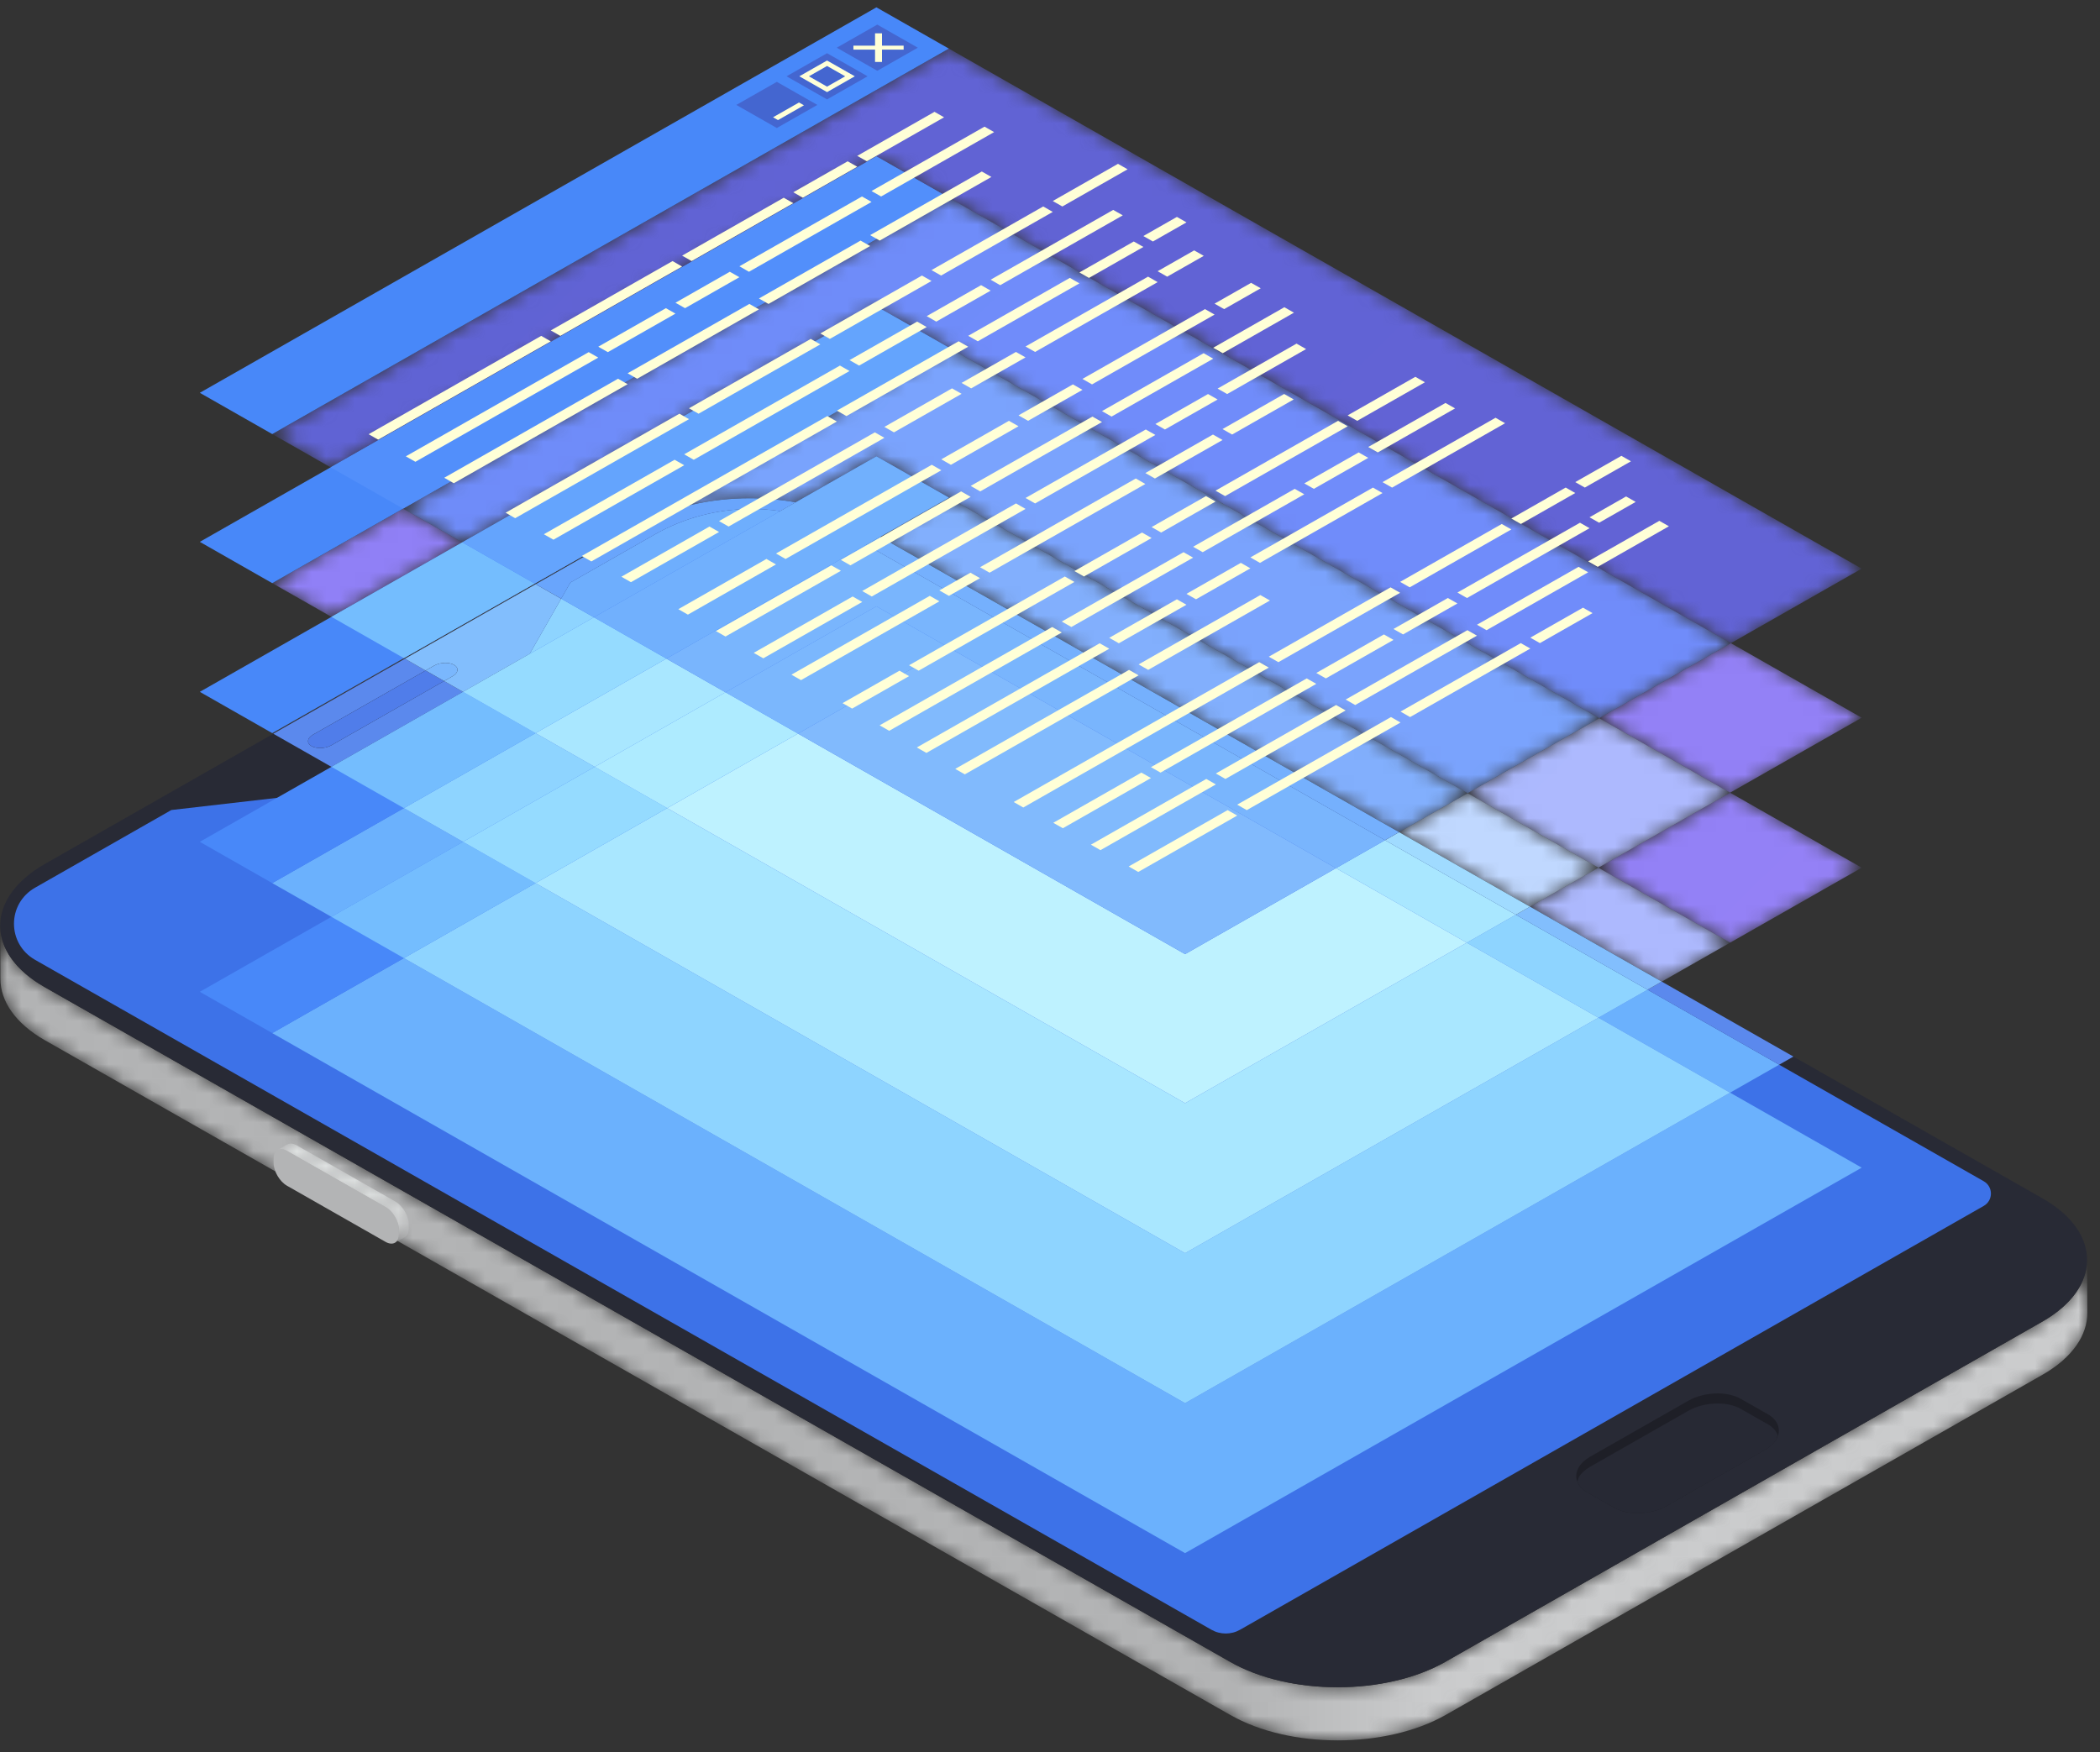 <svg width="145" height="121" viewBox="0 0 145 121" fill="none" xmlns="http://www.w3.org/2000/svg">
<rect x="0" y="0" width="145" height="121" fill="#333333" stroke="none"/>
<path d="M134.651 89.375L89.5 115.102C88.783 115.512 87.897 115.512 87.179 115.102L2.648 66.939C1.101 66.056 -0.83 63.934 1.535 61.304L43.468 37.127C46.234 35.483 50.272 34.462 53.476 34.866C54.895 35.045 56.67 35.389 57.476 35.847L136.702 80.879C140.036 82.778 137.985 87.476 134.651 89.375Z" fill="#3D72E8"/>
<mask id="mask0_435_90896" style="mask-type:luminance" maskUnits="userSpaceOnUse" x="0" y="63" width="145" height="58">
<path d="M92.372 120.186C89.68 120.186 86.99 119.599 84.94 118.424L3.088 71.829C1.052 70.662 0.033 69.133 0.029 67.603L0.019 65.378L0.012 63.934C0.014 64.371 0.098 64.808 0.265 65.237C0.395 65.572 0.575 65.9 0.807 66.22C0.807 66.22 0.807 66.22 0.809 66.222C0.812 66.226 0.815 66.231 0.818 66.236C0.82 66.237 0.822 66.241 0.823 66.242C0.825 66.246 0.828 66.249 0.83 66.252C0.833 66.255 0.835 66.258 0.836 66.261C0.838 66.263 0.841 66.266 0.843 66.269C0.846 66.273 0.849 66.278 0.851 66.281C0.852 66.282 0.852 66.284 0.854 66.284C1.363 66.966 2.101 67.605 3.071 68.16L84.924 114.755C86.973 115.93 89.664 116.517 92.355 116.517H92.356C95.052 116.517 97.751 115.928 99.814 114.753L113.543 106.927L141.001 91.277C143.054 90.106 144.093 88.573 144.109 87.038L144.125 90.659C144.127 91.425 143.875 92.192 143.367 92.916C142.85 93.654 142.067 94.347 141.017 94.944L99.831 118.422C97.767 119.597 95.068 120.186 92.372 120.186Z" fill="white"/>
</mask>
<g mask="url(#mask0_435_90896)">
<path d="M92.372 120.186C89.68 120.186 86.99 119.599 84.94 118.424L3.088 71.829C1.052 70.662 0.033 69.133 0.029 67.603L0.019 65.378L0.012 63.934C0.014 64.371 0.098 64.808 0.265 65.237C0.395 65.572 0.575 65.9 0.807 66.22C0.807 66.22 0.807 66.22 0.809 66.222C0.812 66.226 0.815 66.231 0.818 66.236C0.82 66.237 0.822 66.241 0.823 66.242C0.825 66.246 0.828 66.249 0.83 66.252C0.833 66.255 0.835 66.258 0.836 66.261C0.838 66.263 0.841 66.266 0.843 66.269C0.846 66.273 0.849 66.278 0.851 66.281C0.852 66.282 0.852 66.284 0.854 66.284C1.363 66.966 2.101 67.605 3.071 68.16L84.924 114.755C86.973 115.93 89.664 116.517 92.355 116.517H92.356C95.052 116.517 97.751 115.928 99.814 114.753L113.543 106.927L141.001 91.277C143.054 90.106 144.093 88.573 144.109 87.038L144.125 90.659C144.127 91.425 143.875 92.192 143.367 92.916C142.85 93.654 142.067 94.347 141.017 94.944L99.831 118.422C97.767 119.597 95.068 120.186 92.372 120.186Z" fill="url(#paint0_linear_435_90896)"/>
</g>
<path d="M83.644 112.544L2.424 66.284C0.481 65.176 0.479 62.408 2.423 61.301L11.83 55.938L19.355 55.071L36.492 45.303L39.386 40.231L45.192 36.921C49.334 34.562 54.436 34.562 58.577 36.919L136.967 81.57C137.635 81.949 137.635 82.9 136.969 83.279L85.626 112.544C85.013 112.893 84.257 112.893 83.644 112.544ZM141.048 82.765L59.194 36.169C55.098 33.82 48.428 33.822 44.305 36.172L3.119 59.649C-1.005 61.999 -1.026 65.812 3.071 68.16L84.924 114.755C89.026 117.106 95.691 117.103 99.813 114.753L141.001 91.276C145.123 88.927 145.15 85.117 141.048 82.765Z" fill="#282A35"/>
<path d="M122.085 97.674L120.189 96.596C119.243 96.056 117.657 96.115 116.58 96.728L109.808 100.589C109.448 100.794 109.17 101.05 109.008 101.329C108.642 101.956 108.869 102.648 109.574 103.05L111.472 104.13C112.418 104.67 114.002 104.61 115.081 103.997L121.851 100.136C122.211 99.931 122.489 99.675 122.651 99.398C123.019 98.769 122.79 98.078 122.085 97.674Z" fill="#1E1F27"/>
<path d="M112.02 104.358C111.822 104.302 111.636 104.225 111.47 104.131L109.574 103.05L111.472 104.131C111.636 104.225 111.822 104.302 112.02 104.358Z" fill="#282A35"/>
<path d="M113.065 104.499C112.698 104.499 112.341 104.452 112.02 104.358C111.822 104.302 111.636 104.225 111.472 104.13L109.574 103.05C109.235 102.858 109.014 102.595 108.909 102.309L109.008 102.022C109.17 101.744 109.448 101.489 109.808 101.283L116.58 97.423C117.164 97.09 117.895 96.921 118.596 96.921C119.186 96.921 119.756 97.042 120.189 97.289L122.085 98.369C122.424 98.563 122.644 98.824 122.75 99.112L122.651 99.398C122.489 99.675 122.211 99.932 121.851 100.136L115.081 103.998C114.497 104.33 113.764 104.499 113.065 104.499Z" fill="#272934"/>
<path d="M29.971 45.968L21.606 50.736C21.199 50.968 21.154 51.32 21.507 51.522C21.861 51.722 22.479 51.698 22.886 51.465L31.251 46.697C31.66 46.465 31.703 46.113 31.35 45.911C30.996 45.711 30.38 45.736 29.971 45.968Z" fill="#191414"/>
<mask id="mask1_435_90896" style="mask-type:luminance" maskUnits="userSpaceOnUse" x="19" y="78" width="10" height="8">
<path d="M28.127 84.038C28.055 83.833 27.948 83.631 27.817 83.454C27.668 83.252 27.488 83.082 27.293 82.972L20.49 79.096C20.236 78.952 20.005 78.938 19.84 79.032L19.165 79.415C19.332 79.32 19.562 79.333 19.817 79.479L26.62 83.353C26.815 83.463 26.995 83.633 27.144 83.835C27.275 84.012 27.382 84.214 27.454 84.42C27.512 84.592 27.546 84.769 27.546 84.936V85.226C27.546 85.519 27.441 85.725 27.27 85.821L27.944 85.44C28.114 85.344 28.219 85.138 28.219 84.845V84.553C28.219 84.387 28.185 84.212 28.127 84.038Z" fill="white"/>
</mask>
<g mask="url(#mask1_435_90896)">
<path d="M28.127 84.038C28.055 83.833 27.948 83.631 27.817 83.454C27.668 83.252 27.488 83.082 27.293 82.972L20.49 79.096C20.236 78.952 20.005 78.938 19.84 79.032L19.165 79.415C19.332 79.32 19.562 79.333 19.817 79.479L26.62 83.353C26.815 83.463 26.995 83.633 27.144 83.835C27.275 84.012 27.382 84.214 27.454 84.42C27.512 84.592 27.546 84.769 27.546 84.936V85.226C27.546 85.519 27.441 85.725 27.27 85.821L27.944 85.44C28.114 85.344 28.219 85.138 28.219 84.845V84.553C28.219 84.387 28.185 84.212 28.127 84.038Z" fill="url(#paint1_linear_435_90896)"/>
</g>
<path d="M26.62 83.352L19.817 79.479C19.303 79.187 18.893 79.424 18.893 80.012V80.303C18.893 80.884 19.305 81.593 19.819 81.885L26.622 85.76C27.129 86.048 27.546 85.806 27.546 85.225V84.936C27.546 84.347 27.129 83.641 26.62 83.352Z" fill="#B3B4B5"/>
<path d="M81.826 107.254L18.542 71.197L18.799 71.342L27.888 66.164L81.826 96.897L119.457 75.456L128.545 80.635L81.826 107.254Z" fill="#6BB1FD"/>
<path d="M65.518 44.723L18.799 71.342L13.796 68.491L60.514 41.872L65.518 44.723Z" fill="#4888F9"/>
<path d="M119.457 75.456L110.367 70.278L113.754 68.347L122.845 73.526L119.457 75.456ZM22.884 63.313L18.542 60.84L18.799 60.985L27.888 55.807L31.973 58.135L22.884 63.313Z" fill="#6BB1FD"/>
<path d="M122.846 73.525L113.754 68.347L114.739 67.787L123.83 72.963L122.846 73.525Z" fill="#5B89ED"/>
<path d="M81.826 96.897L27.888 66.164L36.977 60.985L81.826 86.54L110.367 70.278L119.457 75.456L81.826 96.897Z" fill="#8ED4FF"/>
<path d="M27.888 66.164L22.884 63.313L31.973 58.134L36.977 60.985L27.888 66.164Z" fill="#74BDFE"/>
<path d="M65.518 34.364L18.799 60.985L13.796 58.134L60.514 31.515L65.518 34.364Z" fill="#4888F9"/>
<mask id="mask2_435_90896" style="mask-type:luminance" maskUnits="userSpaceOnUse" x="18" y="45" width="111" height="21">
<path d="M119.457 65.099L110.367 59.921L119.457 54.741L128.545 59.921L119.457 65.099ZM18.87 50.668L18.542 50.481L18.799 50.628L27.888 45.45L27.958 45.488L18.87 50.668Z" fill="white"/>
</mask>
<g mask="url(#mask2_435_90896)">
<path d="M119.457 65.099L110.367 59.921L119.457 54.741L128.545 59.921L119.457 65.099ZM18.87 50.668L18.542 50.481L18.799 50.628L27.888 45.45L27.958 45.488L18.87 50.668Z" fill="url(#paint2_linear_435_90896)"/>
</g>
<path d="M22.884 52.956L18.87 50.668L27.958 45.488L29.386 46.303L21.606 50.736C21.199 50.968 21.154 51.32 21.507 51.522C21.668 51.613 21.882 51.658 22.106 51.658C22.377 51.658 22.664 51.592 22.886 51.465L30.665 47.031L31.973 47.777L22.884 52.956Z" fill="#5B89ED"/>
<path d="M22.106 51.658C21.882 51.658 21.668 51.613 21.507 51.522C21.154 51.32 21.199 50.968 21.606 50.736L29.386 46.303L30.665 47.032L22.886 51.466C22.664 51.592 22.377 51.658 22.106 51.658Z" fill="#507DEA"/>
<mask id="mask3_435_90896" style="mask-type:luminance" maskUnits="userSpaceOnUse" x="105" y="59" width="15" height="9">
<path d="M114.739 67.787L105.646 62.612L110.367 59.921L119.457 65.099L114.739 67.787Z" fill="white"/>
</mask>
<g mask="url(#mask3_435_90896)">
<path d="M114.739 67.787L105.646 62.612L110.367 59.921L119.457 65.099L114.739 67.787Z" fill="url(#paint3_linear_435_90896)"/>
</g>
<path d="M110.367 70.278L101.279 65.099L104.664 63.17L113.754 68.347L110.367 70.278ZM31.973 58.134L27.888 55.807L36.977 50.628L41.061 52.956L31.973 58.134Z" fill="#8ED4FF"/>
<path d="M113.754 68.347L104.664 63.17L105.646 62.612L114.739 67.787L113.754 68.347Z" fill="#82BEFD"/>
<path d="M81.826 86.54L36.977 60.985L46.065 55.807L81.826 76.183L101.279 65.099L110.367 70.278L81.826 86.54Z" fill="#A9E7FF"/>
<path d="M36.977 60.985L31.973 58.134L41.061 52.956L46.065 55.807L36.977 60.985Z" fill="#95DBFF"/>
<path d="M27.888 55.807L22.884 52.956L31.973 47.778L36.977 50.628L27.888 55.807Z" fill="#74BDFE"/>
<path d="M65.518 24.008L18.799 50.628L13.796 47.777L60.514 21.157L65.518 24.008Z" fill="#4888F9"/>
<mask id="mask4_435_90896" style="mask-type:luminance" maskUnits="userSpaceOnUse" x="18" y="35" width="111" height="20">
<path d="M119.457 54.741L110.424 49.596L119.512 44.416L128.545 49.564L119.457 54.741ZM22.884 42.597L18.542 40.124L18.799 40.272L27.832 35.123L31.918 37.453L22.884 42.597Z" fill="white"/>
</mask>
<g mask="url(#mask4_435_90896)">
<path d="M119.457 54.741L110.424 49.596L119.512 44.416L128.545 49.564L119.457 54.741ZM22.884 42.597L18.542 40.124L18.799 40.272L27.832 35.123L31.918 37.453L22.884 42.597Z" fill="url(#paint4_linear_435_90896)"/>
</g>
<mask id="mask5_435_90896" style="mask-type:luminance" maskUnits="userSpaceOnUse" x="27" y="40" width="93" height="20">
<path d="M110.367 59.921L101.336 54.774L110.424 49.596L119.457 54.741L110.367 59.921ZM27.958 45.488L27.888 45.45L36.92 40.302L36.988 40.342L27.958 45.488Z" fill="white"/>
</mask>
<g mask="url(#mask5_435_90896)">
<path d="M110.367 59.921L101.336 54.774L110.424 49.596L119.457 54.741L110.367 59.921ZM27.958 45.488L27.888 45.45L36.92 40.302L36.988 40.342L27.958 45.488Z" fill="url(#paint5_linear_435_90896)"/>
</g>
<path d="M36.576 45.154L38.749 41.345L41.006 42.629L36.576 45.154Z" fill="#8ED4FF"/>
<path d="M31.973 47.777L30.665 47.031L31.251 46.697C31.66 46.465 31.703 46.113 31.35 45.911C31.191 45.82 30.977 45.776 30.751 45.776C30.48 45.776 30.195 45.84 29.971 45.968L29.386 46.303L27.958 45.488L36.988 40.342L38.749 41.346L36.576 45.154L31.973 47.777Z" fill="#82BEFD"/>
<path d="M30.665 47.032L29.386 46.303L29.971 45.969C30.195 45.84 30.48 45.776 30.751 45.776C30.977 45.776 31.191 45.82 31.35 45.911C31.703 46.113 31.66 46.465 31.251 46.697L30.665 47.032Z" fill="#7AB7FD"/>
<mask id="mask6_435_90896" style="mask-type:luminance" maskUnits="userSpaceOnUse" x="96" y="54" width="15" height="9">
<path d="M105.645 62.612L96.608 57.467L101.336 54.774L110.367 59.921L105.645 62.612Z" fill="white"/>
</mask>
<g mask="url(#mask6_435_90896)">
<path d="M105.645 62.612L96.608 57.467L101.336 54.774L110.367 59.921L105.645 62.612Z" fill="url(#paint6_linear_435_90896)"/>
</g>
<path d="M101.279 65.099L92.246 59.953L95.629 58.024L104.664 63.17L101.279 65.099ZM41.061 52.956L36.977 50.628L46.01 45.482L50.094 47.809L41.061 52.956Z" fill="#A9E7FF"/>
<path d="M104.664 63.17L95.629 58.024L96.608 57.467L105.645 62.612L104.664 63.17Z" fill="#A0DBFF"/>
<path d="M81.826 76.183L46.065 55.807L55.098 50.66L81.826 65.89L92.246 59.953L101.279 65.099L81.826 76.183Z" fill="#BEF2FF"/>
<path d="M46.065 55.807L41.061 52.956L50.094 47.809L55.098 50.66L46.065 55.807Z" fill="#AEEBFF"/>
<path d="M36.977 50.628L31.973 47.777L36.576 45.154L41.006 42.629L46.01 45.482L36.977 50.628Z" fill="#95DBFF"/>
<path d="M27.888 45.45L22.884 42.597L31.918 37.452L36.92 40.302L27.888 45.45Z" fill="#74BDFE"/>
<path d="M65.518 13.651L18.799 40.272L13.796 37.419L60.514 10.8L65.518 13.651Z" fill="#4888F9"/>
<mask id="mask7_435_90896" style="mask-type:luminance" maskUnits="userSpaceOnUse" x="18" y="3" width="111" height="42">
<path d="M119.512 44.416L65.518 13.651L60.514 10.8L22.828 32.272L18.542 29.831L18.799 29.977L65.518 3.358L128.545 39.269L119.512 44.416Z" fill="white"/>
</mask>
<g mask="url(#mask7_435_90896)">
<path d="M119.512 44.416L65.518 13.651L60.514 10.8L22.828 32.272L18.542 29.831L18.799 29.977L65.518 3.358L128.545 39.269L119.512 44.416Z" fill="url(#paint7_linear_435_90896)"/>
</g>
<mask id="mask8_435_90896" style="mask-type:luminance" maskUnits="userSpaceOnUse" x="27" y="13" width="93" height="37">
<path d="M110.424 49.596L65.518 24.008L60.514 21.157L31.918 37.453L27.832 35.123L65.518 13.651L119.512 44.416L110.424 49.596Z" fill="white"/>
</mask>
<g mask="url(#mask8_435_90896)">
<path d="M110.424 49.596L65.518 24.008L60.514 21.157L31.918 37.453L27.832 35.123L65.518 13.651L119.512 44.416L110.424 49.596Z" fill="url(#paint8_linear_435_90896)"/>
</g>
<mask id="mask9_435_90896" style="mask-type:luminance" maskUnits="userSpaceOnUse" x="36" y="24" width="75" height="31">
<path d="M101.336 54.774L65.518 34.364L60.514 31.515L54.944 34.688C53.911 34.502 52.837 34.408 51.763 34.408C49.066 34.408 46.367 34.997 44.305 36.172L36.988 40.342L36.92 40.302L65.518 24.008L110.424 49.596L101.336 54.774Z" fill="white"/>
</mask>
<g mask="url(#mask9_435_90896)">
<path d="M101.336 54.774L65.518 34.364L60.514 31.515L54.944 34.688C53.911 34.502 52.837 34.408 51.763 34.408C49.066 34.408 46.367 34.997 44.305 36.172L36.988 40.342L36.92 40.302L65.518 24.008L110.424 49.596L101.336 54.774Z" fill="url(#paint9_linear_435_90896)"/>
</g>
<path d="M41.006 42.629L38.75 41.346L39.386 40.231L45.193 36.921C47.264 35.741 49.575 35.152 51.887 35.152C52.552 35.152 53.217 35.2 53.875 35.298L41.006 42.629Z" fill="#6EAEFD"/>
<path d="M38.749 41.346L36.988 40.342L44.305 36.172C46.367 34.997 49.066 34.408 51.763 34.408C52.837 34.408 53.911 34.502 54.944 34.688L53.875 35.298C53.216 35.2 52.551 35.152 51.886 35.152C49.575 35.152 47.264 35.741 45.192 36.921L39.385 40.231L38.749 41.346Z" fill="#69A5FC"/>
<mask id="mask10_435_90896" style="mask-type:luminance" maskUnits="userSpaceOnUse" x="60" y="34" width="42" height="24">
<path d="M96.608 57.467L60.774 37.068L65.518 34.365L101.336 54.774L96.608 57.467Z" fill="white"/>
</mask>
<g mask="url(#mask10_435_90896)">
<path d="M96.608 57.467L60.774 37.068L65.518 34.365L101.336 54.774L96.608 57.467Z" fill="url(#paint10_linear_435_90896)"/>
</g>
<path d="M92.246 59.953L65.518 44.723L60.514 41.872L50.094 47.809L46.01 45.482L59.805 37.62L95.629 58.024L92.246 59.953Z" fill="#79B5FD"/>
<path d="M95.629 58.024L59.805 37.621L60.774 37.068L96.608 57.467L95.629 58.024Z" fill="#75B0FD"/>
<path d="M81.826 65.89L55.098 50.66L65.518 44.723L92.246 59.953L81.826 65.89Z" fill="#81BAFD"/>
<path d="M55.098 50.66L50.094 47.809L60.514 41.872L65.518 44.723L55.098 50.66Z" fill="#7BB7FD"/>
<path d="M46.01 45.482L41.006 42.629L53.875 35.298L54.944 34.688L60.514 31.515L65.518 34.365L60.773 37.068L59.805 37.621L46.01 45.482Z" fill="#71B0FD"/>
<path d="M36.92 40.301L31.918 37.452L60.514 21.157L65.518 24.007L36.92 40.301Z" fill="#64A4FD"/>
<path d="M27.832 35.123L22.828 32.273L60.514 10.8L65.518 13.651L27.832 35.123Z" fill="#528FFB"/>
<path d="M65.518 3.358L18.799 29.977L13.796 27.126L60.514 0.507L65.518 3.358Z" fill="#4888F9"/>
<path d="M81.923 41.762L81.261 41.386L76.592 44.046L77.254 44.422L81.923 41.762ZM72.653 43.299L60.736 50.089L61.398 50.467L73.315 43.676L72.653 43.299ZM96.016 40.56L87.609 45.349L88.269 45.727L96.677 40.936L96.016 40.56ZM73.524 39.812L62.769 45.94L63.431 46.316L74.185 40.188L73.524 39.812ZM108.108 33.669L104.353 35.809L105.015 36.185L108.77 34.046L108.108 33.669ZM87.026 41.093L78.619 45.882L79.281 46.26L87.688 41.469L87.026 41.093ZM103.693 36.185L96.676 40.182L97.337 40.56L104.354 36.561L103.693 36.185ZM109.094 36.098L100.632 40.92L101.294 41.298L109.756 36.475L109.094 36.098ZM96.218 44.189L95.556 43.812L90.887 46.473L91.548 46.849L96.218 44.189ZM99.972 41.296L96.217 43.436L96.878 43.812L100.633 41.674L99.972 41.296ZM101.321 43.518L92.914 48.309L93.574 48.687L101.983 43.896L101.321 43.518ZM81.721 38.133L73.314 42.922L73.975 43.3L82.382 38.509L81.721 38.133ZM53.064 20.989L60.083 16.99L59.421 16.614L52.402 20.613L53.064 20.989ZM59.517 13.568L51.054 18.389L51.715 18.767L60.178 13.944L59.517 13.568ZM57.126 28.733L40.171 38.394L40.832 38.77L57.786 29.11L57.126 28.733ZM64.649 22.209L68.402 20.07L67.742 19.692L63.987 21.832L64.649 22.209ZM72.031 14.258L64.318 18.652L64.98 19.029L72.691 14.634L72.031 14.258ZM47.301 21.282L51.054 19.143L50.393 18.767L46.639 20.906L47.301 21.282ZM48.234 28.57L56.641 23.781L55.98 23.403L47.572 28.194L48.234 28.57ZM35.572 35.785L47.574 28.946L46.912 28.568L34.91 35.407L35.572 35.785ZM47.243 32.127L46.581 31.749L37.553 36.894L38.214 37.27L47.243 32.127ZM47.903 31.751L58.657 25.621L57.997 25.245L47.241 31.373L47.903 31.751ZM31.335 33.371L43.337 26.532L42.675 26.154L30.674 32.993L31.335 33.371ZM69.062 19.694L77.526 14.871L76.864 14.495L68.402 19.316L69.062 19.694ZM106.327 44.411L109.962 42.34L109.302 41.964L105.665 44.035L106.327 44.411ZM97.363 49.519L105.667 44.787L105.005 44.411L96.703 49.141L97.363 49.519ZM86.087 55.945L96.703 49.895L96.043 49.518L85.425 55.567L86.087 55.945ZM78.595 60.214L85.427 56.321L84.765 55.943L77.933 59.836L78.595 60.214ZM86.948 45.725L69.993 55.386L70.655 55.764L87.609 46.103L86.948 45.725ZM109.43 33.67L112.614 31.855L111.954 31.479L108.768 33.292L109.43 33.67ZM77.959 46.26L65.958 53.097L66.619 53.475L78.619 46.636L77.959 46.26ZM72.691 13.882L73.353 14.259L77.857 11.692L77.195 11.314L72.691 13.882ZM110.416 36.098L112.94 34.661L112.278 34.283L109.754 35.722L110.416 36.098ZM110.32 39.145L115.235 36.343L114.573 35.967L109.658 38.767L110.32 39.145ZM102.643 43.52L109.66 39.521L108.998 39.145L101.981 43.142L102.643 43.52ZM60.743 16.614L68.454 12.22L67.792 11.844L60.081 16.238L60.743 16.614ZM103.263 28.85L95.459 33.295L96.121 33.673L103.923 29.226L103.263 28.85ZM67.979 8.746L60.177 13.192L60.839 13.569L68.641 9.122L67.979 8.746ZM81.263 14.98L78.945 16.3L79.607 16.676L81.925 15.356L81.263 14.98ZM64.524 7.723L59.191 10.763L59.852 11.139L65.186 8.1L64.524 7.723ZM67.515 23.568L74.532 19.569L73.87 19.191L66.853 23.19L67.515 23.568ZM46.437 18.029L38.029 22.819L38.691 23.196L47.098 18.407L46.437 18.029ZM40.649 24.318L28.021 31.514L28.683 31.89L41.309 24.695L40.649 24.318ZM58.53 11.139L54.775 13.278L55.437 13.656L59.192 11.515L58.53 11.139ZM37.369 23.195L25.454 29.985L26.114 30.363L38.031 23.573L37.369 23.195ZM54.115 13.654L47.098 17.653L47.758 18.029L54.777 14.03L54.115 13.654ZM75.931 44.422L63.304 51.618L63.966 51.994L76.593 44.798L75.931 44.422ZM48.988 36.361L42.904 39.827L43.566 40.204L49.65 36.737L48.988 36.361ZM54.242 38.602L64.997 32.474L64.336 32.096L53.581 38.224L54.242 38.602ZM47.497 42.445L53.581 38.978L52.921 38.6L46.837 42.068L47.497 42.445ZM65.657 32.098L70.327 29.436L69.666 29.06L64.996 31.72L65.657 32.098ZM60.404 29.857L49.648 35.985L50.31 36.361L61.066 30.233L60.404 29.857ZM52.704 45.461L59.536 41.568L58.874 41.192L52.042 45.085L52.704 45.461ZM63.658 19.028L56.641 23.027L57.301 23.403L64.319 19.404L63.658 19.028ZM58.446 28.733L66.853 23.944L66.193 23.566L57.786 28.357L58.446 28.733ZM67.023 34.31L66.363 33.934L58.06 38.664L58.722 39.041L67.023 34.31ZM62.77 46.692L62.108 46.316L58.175 48.557L58.837 48.933L62.77 46.692ZM59.319 25.247L63.987 22.585L63.327 22.209L58.657 24.869L59.319 25.247ZM50.094 43.956L58.062 39.417L57.4 39.041L49.432 43.579L50.094 43.956ZM75.985 58.709L83.952 54.169L83.291 53.792L75.323 58.331L75.985 58.709ZM72.726 56.82L73.388 57.196L79.472 53.729L78.811 53.353L72.726 56.82ZM64.201 41.147L54.647 46.591L55.309 46.968L64.863 41.525L64.201 41.147ZM92.914 49.061L92.254 48.685L83.951 53.415L84.613 53.793L92.914 49.061ZM43.997 26.156L52.404 21.365L51.742 20.989L43.335 25.778L43.997 26.156ZM90.227 46.849L79.472 52.977L80.133 53.355L90.888 47.225L90.227 46.849ZM67.669 39.926L67.007 39.548L64.861 40.771L65.523 41.149L67.669 39.926ZM41.309 23.942L41.971 24.318L46.639 21.658L45.979 21.282L41.309 23.942ZM70.152 34.765L59.534 40.814L60.196 41.192L70.812 35.143L70.152 34.765ZM78.423 33.044L67.669 39.172L68.329 39.548L79.085 33.422L78.423 33.044ZM79.516 37.152L78.854 36.776L74.185 39.436L74.846 39.812L79.516 37.152ZM74.081 26.545L70.326 28.684L70.987 29.06L74.743 26.921L74.081 26.545ZM92.392 29.061L83.93 33.883L84.591 34.259L93.054 29.438L92.392 29.061ZM94.799 33.672L86.337 38.493L86.999 38.871L95.461 34.048L94.799 33.672ZM93.813 31.243L90.059 33.382L90.72 33.758L94.475 31.619L93.813 31.243ZM82.583 41.386L86.338 39.247L85.677 38.869L81.922 41.01L82.583 41.386ZM89.398 33.758L82.381 37.757L83.043 38.133L90.059 34.134L89.398 33.758ZM97.727 26.022L93.052 28.685L93.714 29.061L98.387 26.399L97.727 26.022ZM99.808 27.827L94.473 30.867L95.135 31.243L100.47 28.203L99.808 27.827ZM82.455 17.291L79.931 18.73L80.593 19.106L83.117 17.669L82.455 17.291ZM75.192 19.193L78.947 17.053L78.285 16.676L74.53 18.815L75.192 19.193ZM83.27 34.259L79.515 36.398L80.176 36.776L83.931 34.635L83.27 34.259ZM86.387 19.532L83.863 20.97L84.525 21.347L87.049 19.908L86.387 19.532ZM75.403 26.545L83.865 21.724L83.203 21.346L74.741 26.167L75.403 26.545ZM83.753 30.008L79.083 32.668L79.745 33.044L84.415 30.384L83.753 30.008ZM79.114 29.659L70.812 34.389L71.472 34.767L79.776 30.035L79.114 29.659ZM67.685 33.934L76.092 29.143L75.43 28.767L67.023 33.556L67.685 33.934ZM71.471 24.304L79.933 19.483L79.271 19.105L70.809 23.928L71.471 24.304ZM67.056 26.82L70.811 24.68L70.149 24.304L66.394 26.443L67.056 26.82ZM83.411 27.211L79.776 29.282L80.436 29.66L84.073 27.589L83.411 27.211ZM76.752 28.767L83.769 24.77L83.107 24.392L76.09 28.391L76.752 28.767ZM88.666 27.208L84.413 29.631L85.075 30.008L89.328 27.584L88.666 27.208ZM65.734 26.819L61.064 29.481L61.726 29.857L66.396 27.197L65.734 26.819ZM89.522 23.729L84.071 26.835L84.733 27.211L90.183 24.105L89.522 23.729ZM89.344 21.592L84.429 24.392L83.767 24.016L88.682 21.216L89.344 21.592Z" fill="#FFFFD7"/>
<path d="M53.638 8.839L50.84 7.246L53.638 5.652L56.436 7.246L53.638 8.839Z" fill="#4466D0"/>
<path d="M57.106 6.864L54.308 5.269L57.106 3.675L59.904 5.269L57.106 6.864ZM57.106 4.181L55.196 5.269L57.106 6.36L59.019 5.269L57.106 4.181ZM57.106 5.985L55.851 5.269L57.106 4.554L58.362 5.269L57.106 5.985Z" fill="#4466D0"/>
<path d="M58.362 5.269L57.106 5.985L55.851 5.269L57.106 4.554L58.362 5.269ZM55.196 5.269L57.106 6.359L59.019 5.269L57.106 4.181L55.196 5.269Z" fill="#FFFFD7"/>
<path d="M60.574 4.888L57.776 3.294L60.574 1.699L63.372 3.294L60.574 4.888Z" fill="#4466D0"/>
<path d="M58.926 3.427H60.42V4.278H60.9V3.427H62.394V3.153H60.9V2.301H60.42V3.153H58.926V3.427Z" fill="#FFFFD7"/>
<path d="M55.51 7.272L53.719 8.293L53.377 8.099L55.169 7.078L55.51 7.272Z" fill="#FFFFD7"/>
<defs>
<linearGradient id="paint0_linear_435_90896" x1="85.586" y1="92.059" x2="99.088" y2="92.059" gradientUnits="userSpaceOnUse">
<stop stop-color="#B3B4B5"/>
<stop offset="1" stop-color="#CBCCCD"/>
</linearGradient>
<linearGradient id="paint1_linear_435_90896" x1="21.53" y1="78.067" x2="26.273" y2="86.391" gradientUnits="userSpaceOnUse">
<stop stop-color="#F3F7F6"/>
<stop offset="0.621" stop-color="#F3F7F6"/>
<stop offset="1" stop-color="#CFD0D1"/>
</linearGradient>
<linearGradient id="paint2_linear_435_90896" x1="-226.396" y1="-41.811" x2="480.833" y2="674.817" gradientUnits="userSpaceOnUse">
<stop stop-color="#8580F5"/>
<stop offset="1" stop-color="#B382F9"/>
</linearGradient>
<linearGradient id="paint3_linear_435_90896" x1="-226.395" y1="-41.81" x2="480.832" y2="674.816" gradientUnits="userSpaceOnUse">
<stop stop-color="#A2B9FE"/>
<stop offset="1" stop-color="#C5BAFE"/>
</linearGradient>
<linearGradient id="paint4_linear_435_90896" x1="-226.396" y1="-41.81" x2="480.832" y2="674.817" gradientUnits="userSpaceOnUse">
<stop stop-color="#8580F5"/>
<stop offset="1" stop-color="#B382F9"/>
</linearGradient>
<linearGradient id="paint5_linear_435_90896" x1="-226.396" y1="-41.811" x2="480.833" y2="674.817" gradientUnits="userSpaceOnUse">
<stop stop-color="#A2B9FE"/>
<stop offset="1" stop-color="#C5BAFE"/>
</linearGradient>
<linearGradient id="paint6_linear_435_90896" x1="-226.396" y1="-41.811" x2="480.833" y2="674.817" gradientUnits="userSpaceOnUse">
<stop stop-color="#B8D8FF"/>
<stop offset="1" stop-color="#D3D9FF"/>
</linearGradient>
<linearGradient id="paint7_linear_435_90896" x1="-226.396" y1="-41.811" x2="480.833" y2="674.817" gradientUnits="userSpaceOnUse">
<stop stop-color="#5B63D0"/>
<stop offset="1" stop-color="#7364E2"/>
</linearGradient>
<linearGradient id="paint8_linear_435_90896" x1="-226.396" y1="-41.81" x2="480.832" y2="674.817" gradientUnits="userSpaceOnUse">
<stop stop-color="#6B8CF9"/>
<stop offset="1" stop-color="#7D8DFB"/>
</linearGradient>
<linearGradient id="paint9_linear_435_90896" x1="-226.396" y1="-41.811" x2="480.834" y2="674.817" gradientUnits="userSpaceOnUse">
<stop stop-color="#76A3FD"/>
<stop offset="1" stop-color="#84A3FD"/>
</linearGradient>
<linearGradient id="paint10_linear_435_90896" x1="-226.396" y1="-41.81" x2="480.832" y2="674.817" gradientUnits="userSpaceOnUse">
<stop stop-color="#7FAFFD"/>
<stop offset="1" stop-color="#8AB0FD"/>
</linearGradient>
</defs>
</svg>
